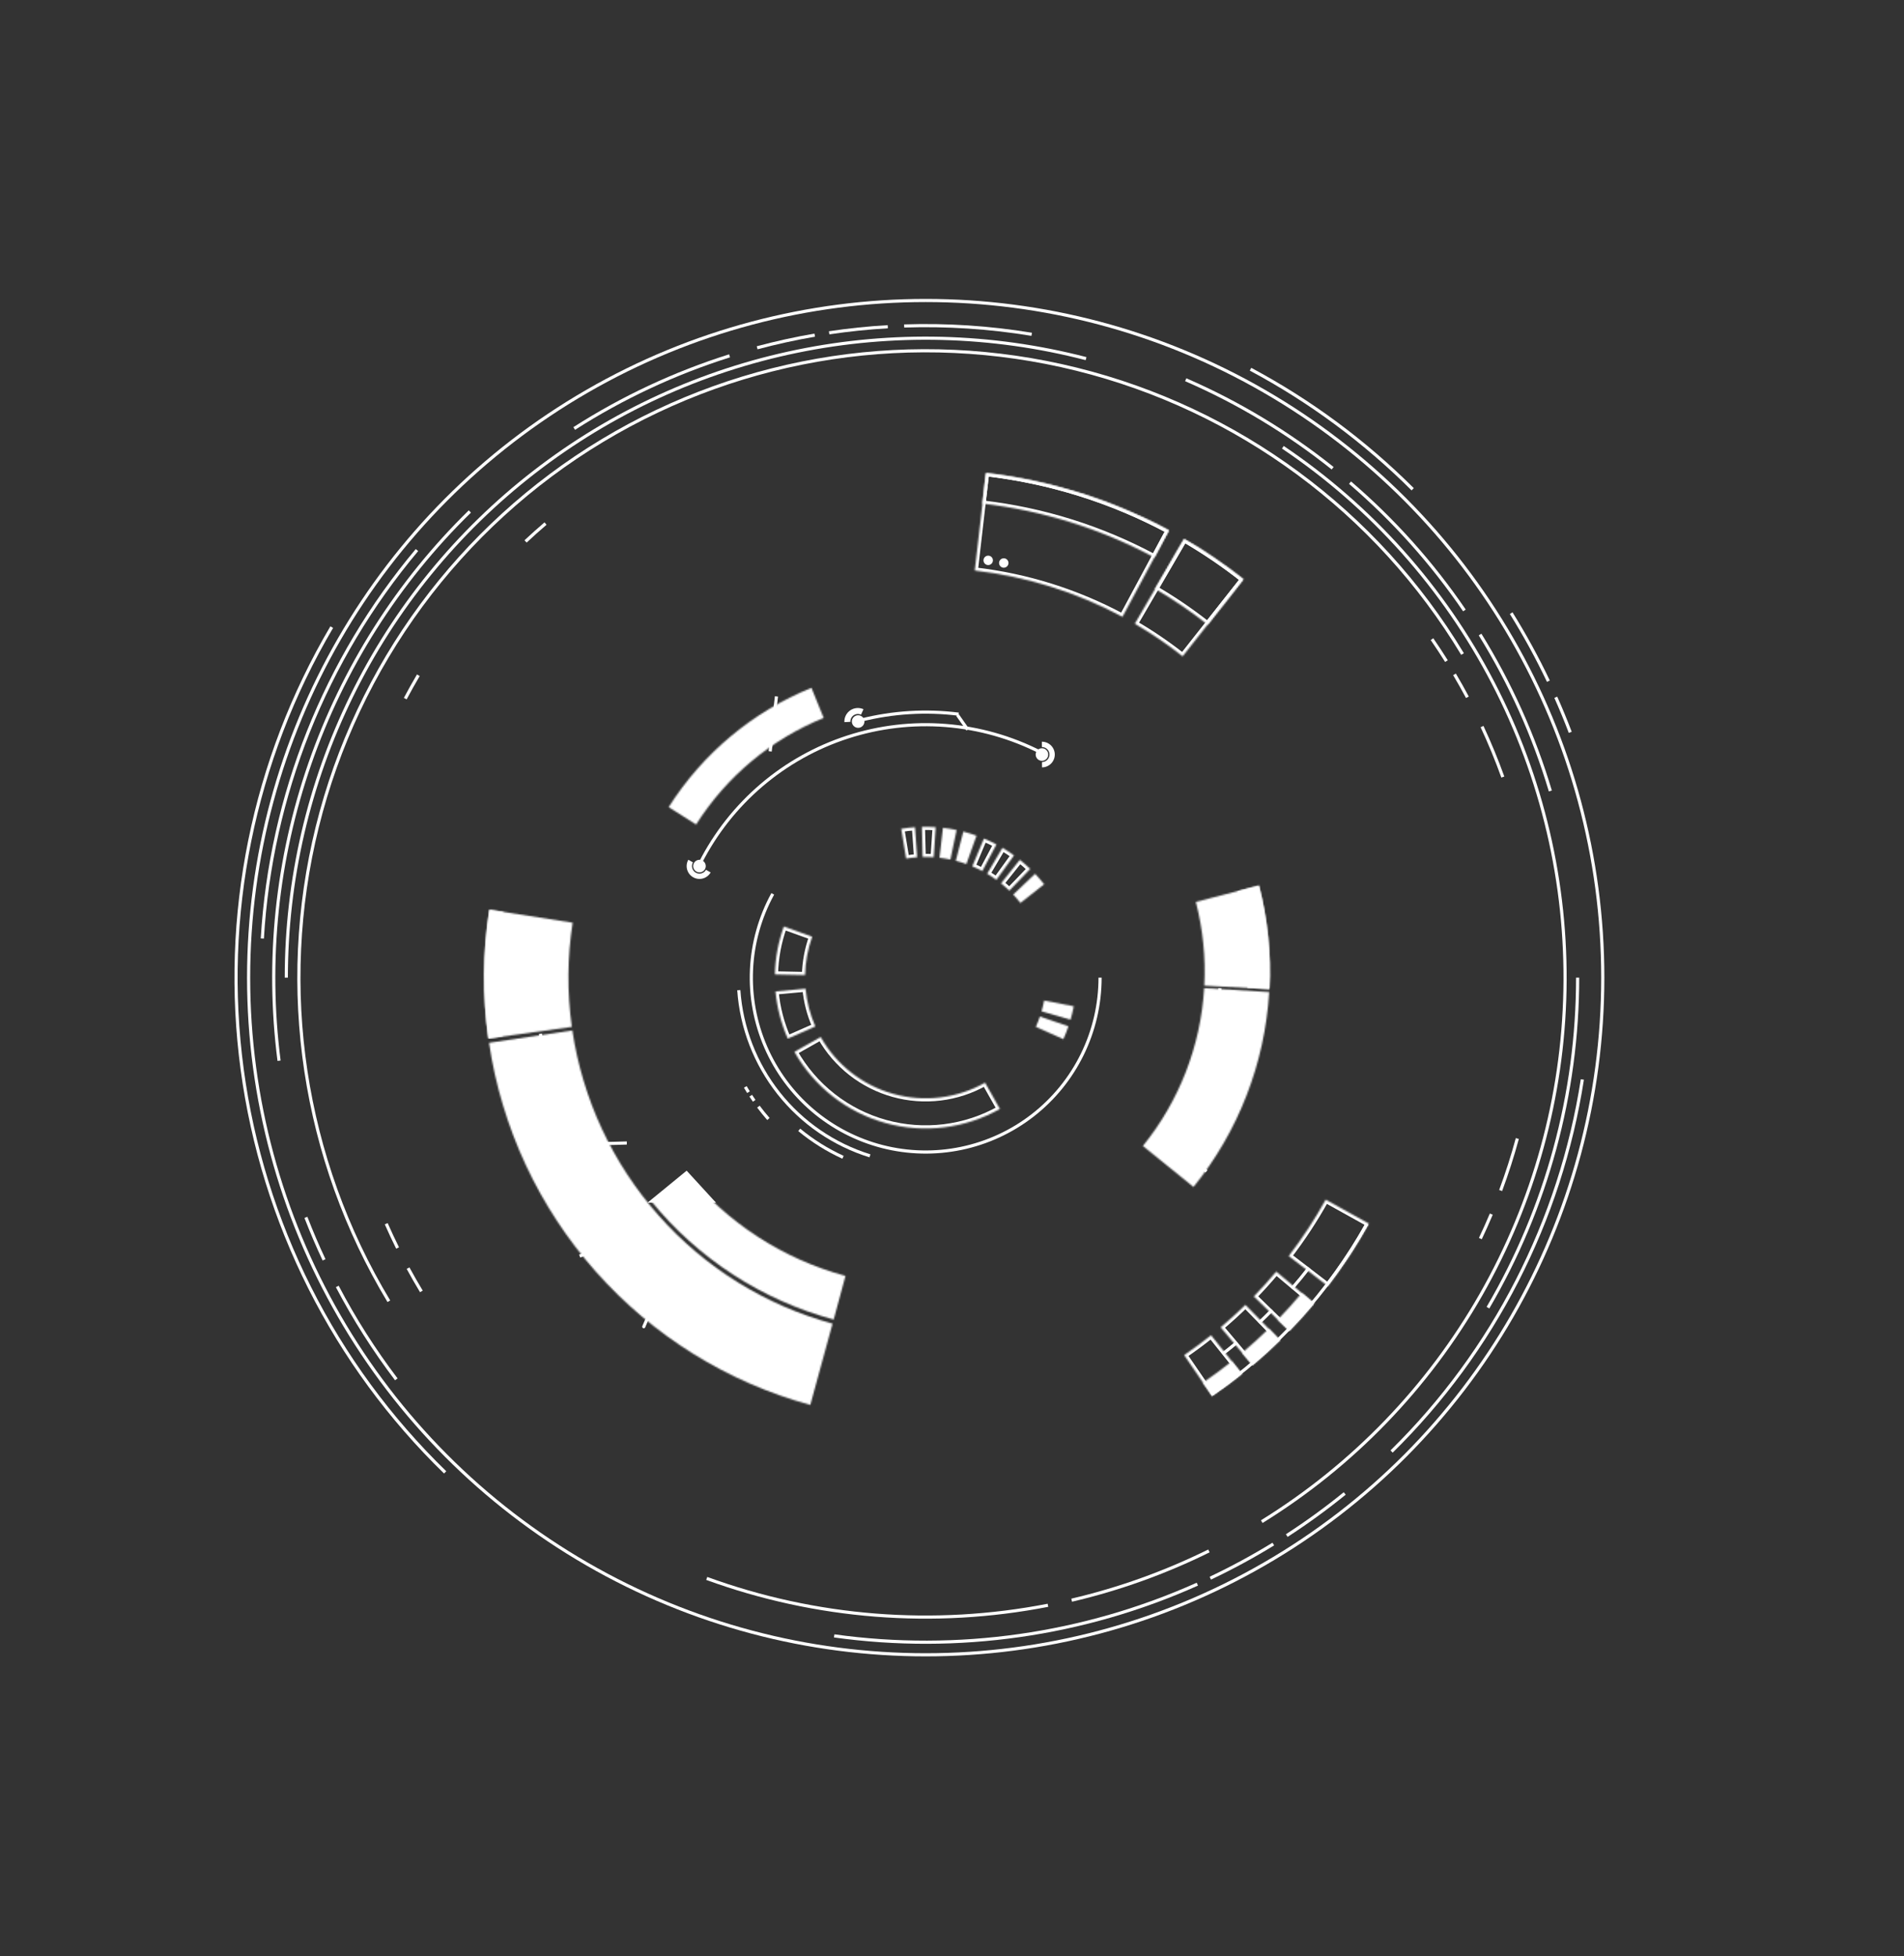 <svg width="1212" height="1245" viewBox="0 0 1212 1245" fill="none" xmlns="http://www.w3.org/2000/svg">
<rect x="0" y="0" width="1212" height="1245" fill="#333333" stroke="none"/>
<circle cx="589.254" cy="622.254" r="431" stroke="white" stroke-width="2"/>
<mask id="path-2-inside-1_162_7052" fill="white">
<path d="M627.643 301.133C668.402 305.829 707.9 318.212 744.045 337.626L714.51 392.615C685.318 376.936 653.417 366.935 620.498 363.142L627.643 301.133Z"/>
</mask>
<path d="M627.643 301.133C668.402 305.829 707.9 318.212 744.045 337.626L714.51 392.615C685.318 376.936 653.417 366.935 620.498 363.142L627.643 301.133Z" stroke="white" stroke-width="4" mask="url(#path-2-inside-1_162_7052)"/>
<mask id="path-3-inside-2_162_7052" fill="white">
<path d="M627.643 301.133C668.402 305.829 707.9 318.212 744.045 337.626L734.812 354.816C700.841 336.569 663.717 324.931 625.409 320.517L627.643 301.133Z"/>
</mask>
<path d="M627.643 301.133C668.402 305.829 707.9 318.212 744.045 337.626L734.812 354.816C700.841 336.569 663.717 324.931 625.409 320.517L627.643 301.133Z" stroke="white" stroke-width="4" mask="url(#path-3-inside-2_162_7052)"/>
<mask id="path-4-inside-3_162_7052" fill="white">
<path d="M753.774 343.068C766.928 350.727 779.527 359.302 791.478 368.729L752.819 417.736C743.167 410.122 732.991 403.197 722.367 397.011L753.774 343.068Z"/>
</mask>
<path d="M753.774 343.068C766.928 350.727 779.527 359.302 791.478 368.729L752.819 417.736C743.167 410.122 732.991 403.197 722.367 397.011L753.774 343.068Z" stroke="white" stroke-width="4" mask="url(#path-4-inside-3_162_7052)"/>
<mask id="path-5-inside-4_162_7052" fill="white">
<path d="M753.774 343.068C766.928 350.727 779.527 359.302 791.478 368.729L768.735 397.559C758.137 389.199 746.963 381.594 735.298 374.802L753.774 343.068Z"/>
</mask>
<path d="M753.774 343.068C766.928 350.727 779.527 359.302 791.478 368.729L768.735 397.559C758.137 389.199 746.963 381.594 735.298 374.802L753.774 343.068Z" stroke="white" stroke-width="4" mask="url(#path-5-inside-4_162_7052)"/>
<path d="M870.113 779.033C845.891 822.395 811.965 859.566 770.991 887.638" stroke="white" stroke-width="2"/>
<path d="M833.271 806.9C829.753 811.43 826.11 815.861 822.345 820.188" stroke="white" stroke-width="2"/>
<path d="M809.791 833.768C807.041 836.57 804.236 839.319 801.381 842.014" stroke="white" stroke-width="2"/>
<path d="M787.411 854.416C784.397 856.933 781.336 859.392 778.227 861.792" stroke="white" stroke-width="2"/>
<mask id="path-10-inside-5_162_7052" fill="white">
<path d="M871.373 778.827C863.664 792.707 854.942 805.999 845.279 818.597L820.332 799.46C829.055 788.089 836.928 776.09 843.886 763.561L871.373 778.827Z"/>
</mask>
<path d="M871.373 778.827C863.664 792.707 854.942 805.999 845.279 818.597L820.332 799.46C829.055 788.089 836.928 776.09 843.886 763.561L871.373 778.827Z" stroke="white" stroke-width="4" mask="url(#path-10-inside-5_162_7052)"/>
<mask id="path-11-inside-6_162_7052" fill="white">
<path d="M836.487 829.555C831.432 835.583 826.158 841.425 820.676 847.067L798.124 825.159C803.072 820.066 807.833 814.793 812.396 809.352L836.487 829.555Z"/>
</mask>
<path d="M836.487 829.555C831.432 835.583 826.158 841.425 820.676 847.067L798.124 825.159C803.072 820.066 807.833 814.793 812.396 809.352L836.487 829.555Z" stroke="white" stroke-width="4" mask="url(#path-11-inside-6_162_7052)"/>
<mask id="path-12-inside-7_162_7052" fill="white">
<path d="M836.487 829.555C831.432 835.583 826.158 841.425 820.676 847.067L813.343 839.944C818.652 834.48 823.758 828.823 828.654 822.986L836.487 829.555Z"/>
</mask>
<path d="M836.487 829.555C831.432 835.583 826.158 841.425 820.676 847.067L813.343 839.944C818.652 834.48 823.758 828.823 828.654 822.986L836.487 829.555Z" fill="white" stroke="white" stroke-width="4" mask="url(#path-12-inside-7_162_7052)"/>
<mask id="path-13-inside-8_162_7052" fill="white">
<path d="M814.776 852.985C809.15 858.484 803.325 863.776 797.313 868.85L790.719 861.037C796.542 856.124 802.182 850.999 807.63 845.674L814.776 852.985Z"/>
</mask>
<path d="M814.776 852.985C809.15 858.484 803.325 863.776 797.313 868.85L790.719 861.037C796.542 856.124 802.182 850.999 807.63 845.674L814.776 852.985Z" fill="white" stroke="white" stroke-width="4" mask="url(#path-13-inside-8_162_7052)"/>
<mask id="path-14-inside-9_162_7052" fill="white">
<path d="M790.504 874.439C784.355 879.346 778.029 884.028 771.539 888.474L765.762 880.04C772.047 875.735 778.172 871.201 784.126 866.449L790.504 874.439Z"/>
</mask>
<path d="M790.504 874.439C784.355 879.346 778.029 884.028 771.539 888.474L765.762 880.04C772.047 875.735 778.172 871.201 784.126 866.449L790.504 874.439Z" fill="white" stroke="white" stroke-width="4" mask="url(#path-14-inside-9_162_7052)"/>
<mask id="path-15-inside-10_162_7052" fill="white">
<path d="M814.746 853.015C809.119 858.513 803.293 863.804 797.28 868.877L777.006 844.846C782.434 840.267 787.693 835.491 792.772 830.527L814.746 853.015Z"/>
</mask>
<path d="M814.746 853.015C809.119 858.513 803.293 863.804 797.28 868.877L777.006 844.846C782.434 840.267 787.693 835.491 792.772 830.527L814.746 853.015Z" stroke="white" stroke-width="4" mask="url(#path-15-inside-10_162_7052)"/>
<mask id="path-16-inside-11_162_7052" fill="white">
<path d="M790.521 874.425C784.372 879.334 778.047 884.016 771.557 888.462L753.786 862.524C759.645 858.511 765.355 854.284 770.904 849.854L790.521 874.425Z"/>
</mask>
<path d="M790.521 874.425C784.372 879.334 778.047 884.016 771.557 888.462L753.786 862.524C759.645 858.511 765.355 854.284 770.904 849.854L790.521 874.425Z" stroke="white" stroke-width="4" mask="url(#path-16-inside-11_162_7052)"/>
<path d="M700.254 622.254C700.254 639.175 696.385 655.871 688.944 671.068C681.503 686.264 670.686 699.559 657.32 709.935C643.955 720.311 628.393 727.494 611.826 730.935C595.259 734.375 578.125 733.983 561.733 729.788C545.34 725.593 530.124 717.705 517.247 706.729C504.37 695.752 494.172 681.977 487.434 666.456C480.696 650.935 477.596 634.079 478.37 617.176C479.144 600.273 483.772 583.771 491.901 568.93" stroke="white" stroke-width="2"/>
<path d="M553.785 735.67C530.854 728.566 510.608 714.693 495.706 695.873C480.804 677.053 471.942 654.166 470.284 630.218" stroke="white" stroke-width="2"/>
<path d="M536.621 736.597C526.606 732.019 517.235 726.149 508.746 719.135" stroke="white" stroke-width="2"/>
<path d="M489.139 712.222C486.919 709.684 484.796 707.063 482.773 704.364" stroke="white" stroke-width="2"/>
<path d="M480.085 700.646C479.337 699.573 478.604 698.489 477.887 697.394" stroke="white" stroke-width="2"/>
<path d="M476.455 695.159C475.761 694.051 475.082 692.932 474.42 691.803" stroke="white" stroke-width="2"/>
<path d="M445.854 549.059C455.466 530.227 468.693 513.473 484.78 499.754C500.867 486.034 519.499 475.617 539.612 469.098C559.724 462.579 580.924 460.085 602.001 461.759C623.077 463.433 643.617 469.242 662.449 478.854" stroke="white" stroke-width="2"/>
<path d="M548.093 458.343C568.38 453.249 589.437 451.964 610.193 454.556" stroke="white" stroke-width="2"/>
<mask id="path-25-inside-12_162_7052" fill="white">
<path d="M516.526 437.795C479.059 453.014 447.284 479.561 425.644 513.725L443.106 524.785C462.44 494.261 490.829 470.543 524.304 456.945L516.526 437.795Z"/>
</mask>
<path d="M516.526 437.795C479.059 453.014 447.284 479.561 425.644 513.725L443.106 524.785C462.44 494.261 490.829 470.543 524.304 456.945L516.526 437.795Z" fill="white" stroke="white" stroke-width="4" mask="url(#path-25-inside-12_162_7052)"/>
<mask id="path-26-inside-13_162_7052" fill="white">
<path d="M759.727 755.478C788.322 720.16 805.166 676.788 807.903 631.428L766.531 628.931C764.314 665.668 750.673 700.793 727.514 729.396L759.727 755.478Z"/>
</mask>
<path d="M759.727 755.478C788.322 720.16 805.166 676.788 807.903 631.428L766.531 628.931C764.314 665.668 750.673 700.793 727.514 729.396L759.727 755.478Z" fill="white" stroke="white" stroke-width="4" mask="url(#path-26-inside-13_162_7052)"/>
<mask id="path-27-inside-14_162_7052" fill="white">
<path d="M311.295 663.755C319.353 717.868 342.978 768.469 379.29 809.39C415.603 850.312 463.034 879.787 515.805 894.224L529.953 842.509C487.216 830.817 448.802 806.945 419.393 773.804C389.985 740.663 370.852 699.683 364.326 655.858L311.295 663.755Z"/>
</mask>
<path d="M311.295 663.755C319.353 717.868 342.978 768.469 379.29 809.39C415.603 850.312 463.034 879.787 515.805 894.224L529.953 842.509C487.216 830.817 448.802 806.945 419.393 773.804C389.985 740.663 370.852 699.683 364.326 655.858L311.295 663.755Z" fill="white" stroke="white" stroke-width="4" mask="url(#path-27-inside-14_162_7052)"/>
<mask id="path-28-inside-15_162_7052" fill="white">
<path d="M414.566 764.538C444.44 801.176 485.05 827.524 530.681 839.873L538.195 812.112C498.37 801.334 462.928 778.339 436.857 746.364L414.566 764.538Z"/>
</mask>
<path d="M414.566 764.538C444.44 801.176 485.05 827.524 530.681 839.873L538.195 812.112C498.37 801.334 462.928 778.339 436.857 746.364L414.566 764.538Z" fill="white" stroke="white" stroke-width="4" mask="url(#path-28-inside-15_162_7052)"/>
<mask id="path-29-inside-16_162_7052" fill="white">
<path d="M311.539 579.073C307.341 606.191 307.123 633.777 310.893 660.958L364 653.593C360.947 631.58 361.123 609.239 364.524 587.276L311.539 579.073Z"/>
</mask>
<path d="M311.539 579.073C307.341 606.191 307.123 633.777 310.893 660.958L364 653.593C360.947 631.58 361.123 609.239 364.524 587.276L311.539 579.073Z" fill="white" stroke="white" stroke-width="4" mask="url(#path-29-inside-16_162_7052)"/>
<mask id="path-30-inside-17_162_7052" fill="white">
<path d="M311.539 579.073C307.341 606.191 307.123 633.777 310.893 660.958L319.792 659.724C316.142 633.409 316.353 606.702 320.418 580.448L311.539 579.073Z"/>
</mask>
<path d="M311.539 579.073C307.341 606.191 307.123 633.777 310.893 660.958L319.792 659.724C316.142 633.409 316.353 606.702 320.418 580.448L311.539 579.073Z" fill="white" stroke="white" stroke-width="4" mask="url(#path-30-inside-17_162_7052)"/>
<mask id="path-31-inside-18_162_7052" fill="white">
<path d="M808.011 629.491C809.15 607.341 806.901 585.146 801.344 563.674L761.219 574.06C765.72 591.449 767.54 609.424 766.618 627.363L808.011 629.491Z"/>
</mask>
<path d="M808.011 629.491C809.15 607.341 806.901 585.146 801.344 563.674L761.219 574.06C765.72 591.449 767.54 609.424 766.618 627.363L808.011 629.491Z" fill="white" stroke="white" stroke-width="4" mask="url(#path-31-inside-18_162_7052)"/>
<mask id="path-32-inside-19_162_7052" fill="white">
<path d="M808.011 629.491C809.15 607.341 806.901 585.146 801.344 563.674L787.822 567.174C793.023 587.27 795.127 608.043 794.062 628.774L808.011 629.491Z"/>
</mask>
<path d="M808.011 629.491C809.15 607.341 806.901 585.146 801.344 563.674L787.822 567.174C793.023 587.27 795.127 608.043 794.062 628.774L808.011 629.491Z" fill="white" stroke="white" stroke-width="4" mask="url(#path-32-inside-19_162_7052)"/>
<mask id="path-33-inside-20_162_7052" fill="white">
<path d="M636.498 705.824C625.524 712.028 613.435 716.01 600.921 717.542C588.408 719.074 575.715 718.127 563.568 714.754C551.421 711.381 540.057 705.648 530.125 697.883C520.193 690.118 511.888 680.473 505.684 669.498L522.398 660.049C527.361 668.829 534.005 676.545 541.951 682.757C549.896 688.969 558.987 693.555 568.705 696.254C578.423 698.952 588.577 699.71 598.588 698.485C608.598 697.259 618.27 694.073 627.049 689.11L636.498 705.824Z"/>
</mask>
<path d="M636.498 705.824C625.524 712.028 613.435 716.01 600.921 717.542C588.408 719.074 575.715 718.127 563.568 714.754C551.421 711.381 540.057 705.648 530.125 697.883C520.193 690.118 511.888 680.473 505.684 669.498L522.398 660.049C527.361 668.829 534.005 676.545 541.951 682.757C549.896 688.969 558.987 693.555 568.705 696.254C578.423 698.952 588.577 699.71 598.588 698.485C608.598 697.259 618.27 694.073 627.049 689.11L636.498 705.824Z" stroke="white" stroke-width="4" mask="url(#path-33-inside-20_162_7052)"/>
<mask id="path-34-inside-21_162_7052" fill="white">
<path d="M501.449 661.066C497.239 651.541 494.607 641.395 493.656 631.026L512.775 629.271C513.536 637.567 515.642 645.684 519.01 653.303L501.449 661.066Z"/>
</mask>
<path d="M501.449 661.066C497.239 651.541 494.607 641.395 493.656 631.026L512.775 629.271C513.536 637.567 515.642 645.684 519.01 653.303L501.449 661.066Z" stroke="white" stroke-width="4" mask="url(#path-34-inside-21_162_7052)"/>
<mask id="path-35-inside-22_162_7052" fill="white">
<path d="M493.275 620.218C493.496 609.807 495.409 599.502 498.94 589.705L517.003 596.215C514.178 604.052 512.648 612.297 512.471 620.625L493.275 620.218Z"/>
</mask>
<path d="M493.275 620.218C493.496 609.807 495.409 599.502 498.94 589.705L517.003 596.215C514.178 604.052 512.648 612.297 512.471 620.625L493.275 620.218Z" stroke="white" stroke-width="4" mask="url(#path-35-inside-22_162_7052)"/>
<mask id="path-36-inside-23_162_7052" fill="white">
<path d="M573.689 527.523C576.587 527.047 579.506 526.704 582.436 526.495L583.799 545.647C581.456 545.814 579.121 546.088 576.802 546.469L573.689 527.523Z"/>
</mask>
<path d="M573.689 527.523C576.587 527.047 579.506 526.704 582.436 526.495L583.799 545.647C581.456 545.814 579.121 546.088 576.802 546.469L573.689 527.523Z" stroke="white" stroke-width="4" mask="url(#path-36-inside-23_162_7052)"/>
<mask id="path-37-inside-24_162_7052" fill="white">
<path d="M626.33 533.702C629.039 534.836 631.695 536.094 634.289 537.472L625.282 554.428C623.207 553.326 621.082 552.319 618.915 551.412L626.33 533.702Z"/>
</mask>
<path d="M626.33 533.702C629.039 534.836 631.695 536.094 634.289 537.472L625.282 554.428C623.207 553.326 621.082 552.319 618.915 551.412L626.33 533.702Z" stroke="white" stroke-width="4" mask="url(#path-37-inside-24_162_7052)"/>
<mask id="path-38-inside-25_162_7052" fill="white">
<path d="M600.241 526.884C603.159 527.22 606.06 527.69 608.934 528.292L604.998 547.084C602.699 546.602 600.378 546.226 598.044 545.957L600.241 526.884Z"/>
</mask>
<path d="M600.241 526.884C603.159 527.22 606.06 527.69 608.934 528.292L604.998 547.084C602.699 546.602 600.378 546.226 598.044 545.957L600.241 526.884Z" fill="white" stroke="white" stroke-width="4" mask="url(#path-38-inside-25_162_7052)"/>
<mask id="path-39-inside-26_162_7052" fill="white">
<path d="M649.175 547.249C651.469 549.082 653.679 551.02 655.796 553.055L642.487 566.895C640.794 565.266 639.026 563.716 637.191 562.25L649.175 547.249Z"/>
</mask>
<path d="M649.175 547.249C651.469 549.082 653.679 551.02 655.796 553.055L642.487 566.895C640.794 565.266 639.026 563.716 637.191 562.25L649.175 547.249Z" stroke="white" stroke-width="4" mask="url(#path-39-inside-26_162_7052)"/>
<mask id="path-40-inside-27_162_7052" fill="white">
<path d="M683.509 640.474C682.952 643.357 682.262 646.214 681.443 649.034L663.005 643.678C663.661 641.422 664.212 639.137 664.658 636.83L683.509 640.474Z"/>
</mask>
<path d="M683.509 640.474C682.952 643.357 682.262 646.214 681.443 649.034L663.005 643.678C663.661 641.422 664.212 639.137 664.658 636.83L683.509 640.474Z" fill="white" stroke="white" stroke-width="4" mask="url(#path-40-inside-27_162_7052)"/>
<mask id="path-41-inside-28_162_7052" fill="white">
<path d="M586.819 526.284C589.755 526.21 592.693 526.27 595.624 526.465L594.35 545.623C592.005 545.467 589.655 545.418 587.306 545.478L586.819 526.284Z"/>
</mask>
<path d="M586.819 526.284C589.755 526.21 592.693 526.27 595.624 526.465L594.35 545.623C592.005 545.467 589.655 545.418 587.306 545.478L586.819 526.284Z" stroke="white" stroke-width="4" mask="url(#path-41-inside-28_162_7052)"/>
<mask id="path-42-inside-29_162_7052" fill="white">
<path d="M638.116 539.619C640.644 541.114 643.102 542.724 645.483 544.444L634.237 560.006C632.333 558.63 630.366 557.342 628.344 556.146L638.116 539.619Z"/>
</mask>
<path d="M638.116 539.619C640.644 541.114 643.102 542.724 645.483 544.444L634.237 560.006C632.333 558.63 630.366 557.342 628.344 556.146L638.116 539.619Z" stroke="white" stroke-width="4" mask="url(#path-42-inside-29_162_7052)"/>
<mask id="path-43-inside-30_162_7052" fill="white">
<path d="M613.208 529.29C616.052 530.023 618.861 530.886 621.626 531.876L615.151 549.952C612.939 549.159 610.692 548.469 608.417 547.883L613.208 529.29Z"/>
</mask>
<path d="M613.208 529.29C616.052 530.023 618.861 530.886 621.626 531.876L615.151 549.952C612.939 549.159 610.692 548.469 608.417 547.883L613.208 529.29Z" fill="white" stroke="white" stroke-width="4" mask="url(#path-43-inside-30_162_7052)"/>
<mask id="path-44-inside-31_162_7052" fill="white">
<path d="M658.888 556.169C660.91 558.3 662.833 560.522 664.651 562.828L649.571 574.713C648.117 572.868 646.579 571.09 644.961 569.386L658.888 556.169Z"/>
</mask>
<path d="M658.888 556.169C660.91 558.3 662.833 560.522 664.651 562.828L649.571 574.713C648.117 572.868 646.579 571.09 644.961 569.386L658.888 556.169Z" fill="white" stroke="white" stroke-width="4" mask="url(#path-44-inside-31_162_7052)"/>
<mask id="path-45-inside-32_162_7052" fill="white">
<path d="M680.122 653.219C679.175 655.999 678.1 658.734 676.902 661.415L659.372 653.583C660.331 651.438 661.19 649.249 661.948 647.025L680.122 653.219Z"/>
</mask>
<path d="M680.122 653.219C679.175 655.999 678.1 658.734 676.902 661.415L659.372 653.583C660.331 651.438 661.19 649.249 661.948 647.025L680.122 653.219Z" fill="white" stroke="white" stroke-width="4" mask="url(#path-45-inside-32_162_7052)"/>
<path d="M283.372 937.146C212.757 868.552 167.248 778.214 154.154 680.644C141.06 583.073 161.142 483.933 211.173 399.149" stroke="white" stroke-width="2"/>
<path d="M796.028 235C833.993 255.272 868.771 281.016 899.246 311.406" stroke="white" stroke-width="2"/>
<path d="M961.953 390.269C970.651 404.244 978.557 418.698 985.632 433.56" stroke="white" stroke-width="2"/>
<path d="M990.34 443.785C993.615 451.146 996.687 458.595 999.553 466.126" stroke="white" stroke-width="2"/>
<path d="M166.987 597.359C172.344 506.497 206.866 419.786 265.427 350.105" stroke="white" stroke-width="2"/>
<path d="M1007.26 687.06C993.315 777.006 950.729 860.055 885.828 923.871" stroke="white" stroke-width="2"/>
<path d="M855.99 950.555C844.18 960.149 831.862 969.1 819.088 977.368" stroke="white" stroke-width="2"/>
<path d="M810.534 982.759C797.566 990.719 784.178 997.973 770.429 1004.49" stroke="white" stroke-width="2"/>
<path d="M762.18 1008.29C689.739 1040.74 609.63 1052.15 531.009 1041.22" stroke="white" stroke-width="2"/>
<path d="M252.267 877.927C238.131 859.295 225.564 839.522 214.696 818.813" stroke="white" stroke-width="2"/>
<path d="M206.286 801.878C202.122 792.999 198.267 783.978 194.73 774.831" stroke="white" stroke-width="2"/>
<path d="M1004.25 622.254C1004.25 696.107 984.545 768.623 947.163 832.317" stroke="white" stroke-width="2"/>
<path d="M942.143 403.863C961.377 434.943 976.421 468.427 986.884 503.448" stroke="white" stroke-width="2"/>
<path d="M859.371 307.195C887.119 330.985 911.603 358.336 932.186 388.539" stroke="white" stroke-width="2"/>
<path d="M754.782 241.694C788.299 256.272 819.743 275.215 848.298 298.029" stroke="white" stroke-width="2"/>
<path d="M365.518 272.729C396.301 253.024 429.553 237.472 464.41 226.477" stroke="white" stroke-width="2"/>
<path d="M481.964 221.362C494.054 218.126 506.284 215.439 518.617 213.309" stroke="white" stroke-width="2"/>
<path d="M527.789 211.83C540.167 209.977 552.622 208.684 565.116 207.956" stroke="white" stroke-width="2"/>
<path d="M575.547 207.48C602.719 206.582 629.913 208.356 656.737 212.777" stroke="white" stroke-width="2"/>
<path d="M177.638 675.143C169.454 611.448 176.163 546.722 197.238 486.059C218.314 425.396 253.18 370.453 299.093 325.552" stroke="white" stroke-width="2"/>
<path d="M182.254 622.254C182.254 560.11 196.485 498.79 223.855 442.998C251.225 387.206 291.008 338.422 340.154 300.387C389.299 262.352 446.502 236.077 507.376 223.575C568.25 211.073 631.178 212.677 691.336 228.264" stroke="white" stroke-width="2"/>
<path d="M816.606 284.674C873.035 322.677 919.037 374.22 950.406 434.589C981.776 494.958 997.512 562.228 996.175 630.248C994.839 698.267 976.473 764.867 942.757 823.958C909.041 883.048 861.05 932.744 803.172 968.502" stroke="white" stroke-width="2"/>
<path d="M769.55 987.14C741.718 1000.89 712.404 1011.42 682.18 1018.5" stroke="white" stroke-width="2"/>
<path d="M667.08 1021.74C594.472 1035.89 519.382 1029.98 449.881 1004.65" stroke="white" stroke-width="2"/>
<path d="M247.525 828.221C192.899 737.589 176.514 628.969 201.974 526.256C227.434 423.543 292.654 335.151 383.286 280.525C473.918 225.899 582.538 209.514 685.251 234.974C787.964 260.434 876.356 325.654 930.982 416.286" stroke="white" stroke-width="2"/>
<path d="M268.229 821.962C265.295 817.094 262.469 812.161 259.755 807.167" stroke="white" stroke-width="2"/>
<path d="M949.288 772.766C947.084 778.006 944.764 783.195 942.329 788.331" stroke="white" stroke-width="2"/>
<path d="M965.86 724.655C962.822 735.84 959.277 746.882 955.237 757.746" stroke="white" stroke-width="2"/>
<path d="M943.399 462.454C948.296 472.96 952.713 483.683 956.637 494.589" stroke="white" stroke-width="2"/>
<path d="M925.874 429.216C928.717 434.021 931.455 438.888 934.085 443.812" stroke="white" stroke-width="2"/>
<path d="M911.542 406.809C914.712 411.405 917.781 416.07 920.746 420.8" stroke="white" stroke-width="2"/>
<path d="M253.086 794.327C250.562 789.234 248.152 784.086 245.857 778.885" stroke="white" stroke-width="2"/>
<path d="M257.969 444.664C260.634 439.644 263.411 434.683 266.297 429.786" stroke="white" stroke-width="2"/>
<path d="M334.55 344.611C338.7 340.727 342.936 336.936 347.255 333.241" stroke="white" stroke-width="2"/>
<circle cx="663.254" cy="480.254" r="4" fill="white"/>
<circle cx="445.254" cy="551.254" r="4" fill="white"/>
<circle cx="546.254" cy="459.254" r="4" fill="white"/>
<circle cx="517.254" cy="454.254" r="3" fill="white"/>
<circle cx="629.045" cy="356.662" r="3" transform="rotate(3.892 629.045 356.662)" fill="white"/>
<circle cx="638.955" cy="358.338" r="3" transform="rotate(3.892 638.955 358.338)" fill="white"/>
<circle cx="801" cy="637" r="3" fill="white"/>
<circle cx="799" cy="648" r="3" fill="white"/>
<path d="M549.664 451.414C548.323 450.798 546.846 450.537 545.376 450.657C543.905 450.778 542.49 451.275 541.268 452.101C540.045 452.927 539.056 454.054 538.396 455.374C537.736 456.694 537.427 458.161 537.499 459.635L541.312 459.449C541.273 458.63 541.444 457.815 541.811 457.082C542.177 456.35 542.727 455.724 543.406 455.265C544.085 454.806 544.87 454.53 545.687 454.463C546.504 454.396 547.324 454.541 548.068 454.884L549.664 451.414Z" fill="white"/>
<path d="M663.318 488.428C664.391 488.42 665.452 488.201 666.44 487.783C667.428 487.365 668.324 486.757 669.077 485.993C669.83 485.229 670.425 484.324 670.829 483.33C671.232 482.336 671.435 481.272 671.428 480.199C671.42 479.127 671.201 478.066 670.783 477.078C670.365 476.09 669.757 475.194 668.993 474.441C668.229 473.687 667.324 473.092 666.33 472.689C665.336 472.286 664.272 472.082 663.199 472.09L663.224 475.474C663.852 475.469 664.475 475.588 665.058 475.825C665.64 476.061 666.17 476.409 666.618 476.851C667.065 477.292 667.422 477.817 667.666 478.395C667.911 478.974 668.039 479.596 668.044 480.224C668.048 480.852 667.929 481.475 667.693 482.058C667.457 482.64 667.108 483.17 666.667 483.618C666.226 484.065 665.701 484.422 665.122 484.666C664.543 484.911 663.922 485.039 663.294 485.044L663.318 488.428Z" fill="white"/>
<path d="M438.155 547.226C437.625 548.159 437.284 549.187 437.152 550.252C437.02 551.316 437.098 552.396 437.384 553.431C437.669 554.465 438.155 555.433 438.814 556.279C439.473 557.125 440.293 557.833 441.226 558.363C442.159 558.893 443.187 559.233 444.251 559.365C445.316 559.498 446.396 559.419 447.43 559.134C448.465 558.849 449.432 558.363 450.279 557.703C451.125 557.044 451.833 556.225 452.363 555.292L449.42 553.621C449.11 554.168 448.695 554.648 448.199 555.034C447.704 555.42 447.137 555.705 446.531 555.872C445.925 556.039 445.292 556.085 444.669 556.007C444.045 555.93 443.443 555.73 442.896 555.42C442.35 555.11 441.87 554.695 441.484 554.199C441.098 553.704 440.813 553.137 440.646 552.531C440.479 551.925 440.433 551.292 440.51 550.669C440.588 550.045 440.787 549.443 441.097 548.896L438.155 547.226Z" fill="white"/>
<path d="M609.475 455.09L616.032 464.417" stroke="white" stroke-width="2"/>
<path d="M494.254 443.254L490.254 478.254" stroke="white" stroke-width="2"/>
<path d="M776.5 629C776.167 647.333 767.8 691.4 743 725C756.6 736.2 766.333 744.167 768 745.5" stroke="white" stroke-width="2"/>
<circle cx="325" cy="590" r="3" fill="white"/>
<circle cx="521" cy="848" r="3" fill="white"/>
<circle cx="512" cy="845" r="3" fill="white"/>
<circle cx="503" cy="842" r="3" fill="white"/>
<circle cx="324" cy="602" r="3" fill="white"/>
<path d="M344 658C345.5 669 353.5 700.5 365.5 728C388.3 728 397.333 727.5 399 727.5" stroke="white" stroke-width="2"/>
<path d="M369 799.5L385 793C387.833 797.167 398.4 809.5 418 825.5C410 843.9 409.333 845.5 410 844" stroke="white" stroke-width="2"/>
<path d="M453.5 764.5H415L437 746.5L453.5 764.5Z" fill="white" stroke="white" stroke-width="2"/>
</svg>
